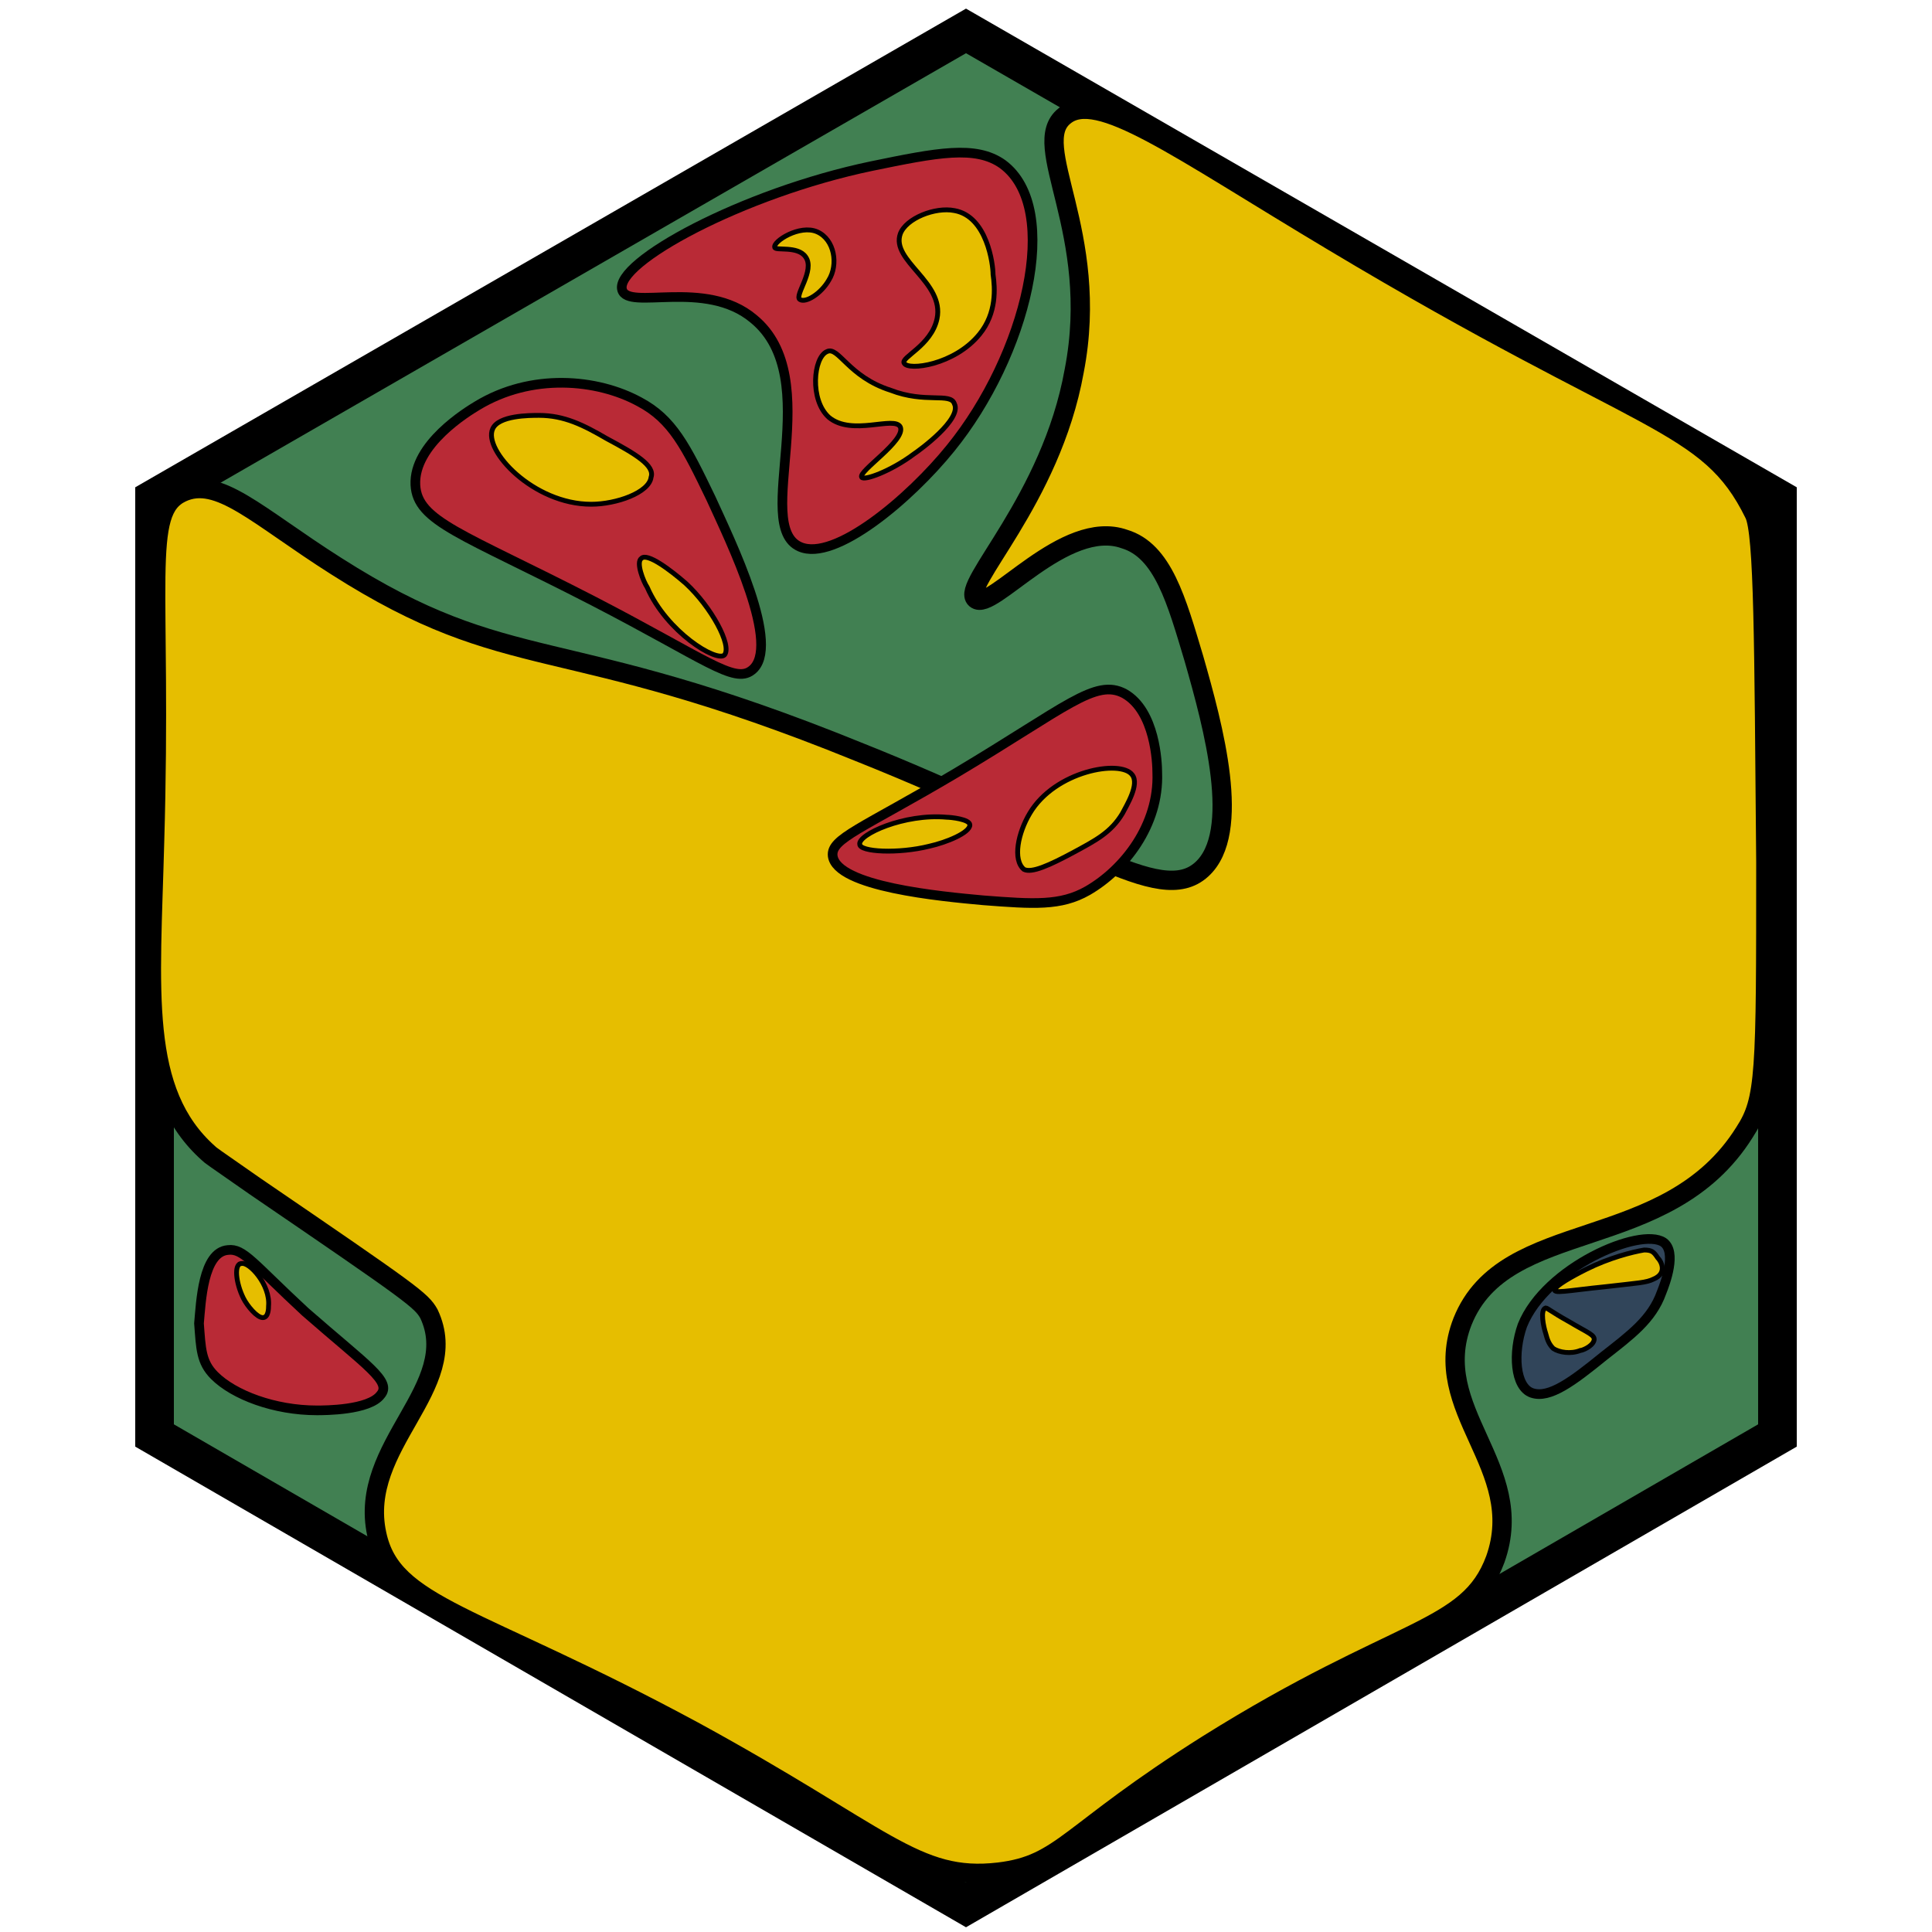 <?xml version="1.0" encoding="utf-8"?><!-- Generator: Adobe Illustrator 26.0.3, SVG Export Plug-In . SVG Version: 6.00 Build 0)  --><svg version="1.1" id="Ebene_1" xmlns="http://www.w3.org/2000/svg" xmlns:xlink="http://www.w3.org/1999/xlink" x="0px" y="0px"	 viewBox="0 0 100 100" style="enable-background:new 0 0 100 100;" xml:space="preserve"><style type="text/css">	.st0{fill:#418052;stroke:#000000;stroke-width:2;stroke-miterlimit:10;}	.st1{fill:#e6be00;stroke:#000000;stroke-miterlimit:10;}	.st2{fill:#b92a36;stroke:#000000;stroke-width:0.5;stroke-miterlimit:10;}	.st3{fill:#e6be00;stroke:#000000;stroke-width:0.25;stroke-miterlimit:10;}	.st4{fill:#31455a;stroke:#000000;stroke-width:0.5;stroke-miterlimit:10;}	.st5{fill:#e6be00;stroke:#000000;stroke-width:0.25;stroke-miterlimit:10;}</style><g id="Ebene_2_00000093860788734264317370000010671531211922489223_"></g><g id="Ebene_1_00000017510764199299988230000010460311392665681541_">	<polygon class="st0" points="8,25.8 50,1.6 92,25.8 92,74.3 50,98.6 8,74.3 	"/></g><path class="st1" d="M9.4,25.5c1.9-0.9,3.9,1.2,8,3.8c9.1,5.8,11.5,3.3,27,9.6C55.7,43.4,60,47,62.2,45c2.1-1.9,0.6-7.4-0.4-10.9	c-0.9-3-1.6-5.6-3.6-6.2c-3.1-1.1-6.9,3.8-7.7,3.1c-0.8-0.7,3.9-5.1,5.1-11.8C57,12,53.2,7.5,55.1,6c1.7-1.4,5.7,1.6,13.9,6.5	c16.2,9.7,19.4,9.2,21.8,14.1c0.5,1,0.5,6.7,0.6,18c0,11,0,12.3-1.1,14c-4,6.4-12.4,4.3-14.6,9.8c-1.8,4.6,3.4,7.5,1.7,12.3	c-1.4,3.8-5,3.4-14.9,9.6c-7.3,4.6-7.5,6.2-10.8,6.6c-4.3,0.5-5.9-1.9-15.8-7.3c-11.3-6.1-15.6-6.4-16.4-10.2	c-1-4.6,4.5-7.6,2.7-11.4c-0.4-0.7-0.8-1-9-6.6c-2.3-1.6-2.3-1.6-2.4-1.7c-3.6-3.2-3-8.4-2.8-16.1C8.4,30.1,7.3,26.5,9.4,25.5z"/><path class="st2" d="M51.9,8.5c-1.4-1-3.4-0.6-6.8,0.1c-6.7,1.4-13.3,5-12.9,6.4c0.3,1.1,4.3-0.6,6.8,1.5c3.8,3.1-0.1,10.7,2.4,11.8	c1.8,0.8,5.7-2.5,7.8-5.1C53.1,18.4,55,10.8,51.9,8.5z"/><path class="st2" d="M33.1,20.8c-2.2-1.2-5.6-1.5-8.4,0.2c-0.5,0.3-3.3,2-3.2,4.1c0.1,1.9,2.4,2.5,9.2,6c5.8,3,7.3,4.3,8.2,3.6	c1.6-1.2-1.1-6.7-2.1-8.9C35.5,23.1,34.8,21.7,33.1,20.8z"/><path class="st3" d="M40.1,12.8c-0.1-0.3,1.3-1.2,2.2-0.8s1.1,1.7,0.6,2.5c-0.4,0.7-1.2,1.2-1.5,1s0.8-1.5,0.3-2.2	C41.3,12.7,40.1,13,40.1,12.8z"/><path class="st3" d="M49.4,10.9c-1-0.2-2.5,0.4-2.8,1.2c-0.5,1.4,2.3,2.5,1.9,4.4c-0.3,1.4-1.9,2-1.7,2.3c0.2,0.4,2.6,0.1,3.9-1.5	c0.9-1.1,0.8-2.4,0.7-3.1C51.4,13.7,51.1,11.2,49.4,10.9z"/><path class="st3" d="M42.8,18.2c-0.7,0.3-0.9,2.5,0.1,3.4c1.2,1,3.4-0.1,3.7,0.5c0.3,0.7-2.2,2.3-2,2.6c0.1,0.2,1.5-0.3,2.7-1.2	c0.3-0.2,2.5-1.8,2.1-2.6c-0.2-0.6-1.5,0-3.3-0.7C43.9,19.5,43.4,17.9,42.8,18.2z"/><path class="st3" d="M31.4,22.7c-1.2-0.7-2.2-1.2-3.5-1.2c-0.5,0-2.1,0-2.4,0.7c-0.5,1.1,2.1,3.9,5.1,3.9c1.3,0,3-0.6,3.1-1.4	C33.9,24.1,32.9,23.5,31.4,22.7z"/><path class="st3" d="M35.5,30.2c-0.8-0.7-2-1.6-2.3-1.3c-0.3,0.2,0.1,1.2,0.3,1.5c1,2.3,3.6,3.9,4,3.5	C37.9,33.4,36.8,31.4,35.5,30.2z"/><path class="st2" d="M56.3,46.1c1.9-1.1,3.7-3.4,3.6-6.1c0-0.5-0.1-3.2-1.7-4.1c-1.5-0.8-3,0.7-8.7,4.1c-4.9,2.9-6.5,3.4-6.4,4.3	c0.2,1.6,5.6,2.1,7.8,2.3C53.5,46.8,54.9,46.9,56.3,46.1z"/><path class="st3" d="M55.6,44.1c1.1-0.6,1.9-1,2.5-2c0.2-0.4,0.9-1.5,0.5-2c-0.6-0.8-4-0.2-5.3,2c-0.6,1-0.9,2.4-0.3,2.9	C53.4,45.2,54.3,44.8,55.6,44.1z"/><path class="st3" d="M48.1,43.8c0.9-0.2,2.1-0.7,2.1-1.1c0-0.3-1-0.4-1.2-0.4c-2.2-0.2-4.6,0.9-4.5,1.4	C44.5,44.1,46.5,44.2,48.1,43.8z"/><path class="st2" d="M11.1,71.2c1,1,3.1,1.8,5.3,1.8c0.4,0,2.7,0,3.3-0.8c0.6-0.7-0.7-1.5-3.9-4.3c-2.7-2.5-3.2-3.3-4-3.2	c-1.3,0.1-1.4,2.7-1.5,3.8C10.4,69.8,10.4,70.5,11.1,71.2z"/><path class="st3" d="M12.6,67.2c0.2,0.4,0.7,1,1,1s0.3-0.5,0.3-0.6c0.1-1.1-1-2.3-1.4-2.2C12.1,65.4,12.2,66.4,12.6,67.2z"/><path class="st4" d="M83,70.2c1.4-1.1,2.5-1.9,3-3.3c0.2-0.5,0.8-2.1,0.1-2.6c-1.2-0.8-6.1,1.3-7.3,4.3c-0.5,1.4-0.4,3.2,0.5,3.5	S81.4,71.5,83,70.2z"/><path class="st5" d="M85.1,64.7c-0.6,0.1-1.8,0.4-3,1c-0.2,0.1-1.4,0.7-1.6,1s0.6,0.1,2.6-0.1c1.7-0.2,2.1-0.2,2.5-0.4	c0.7-0.3,0.4-0.9,0.2-1.1C85.6,64.8,85.5,64.7,85.1,64.7z"/><path class="st5" d="M80.4,69.8c0.3,0.2,0.9,0.3,1.4,0.1c0.1,0,0.6-0.2,0.7-0.5s-0.3-0.4-1.3-1c-0.9-0.5-1.1-0.7-1.2-0.7	c-0.3,0.1-0.1,1,0,1.3C80.1,69.4,80.2,69.6,80.4,69.8z"/></svg>